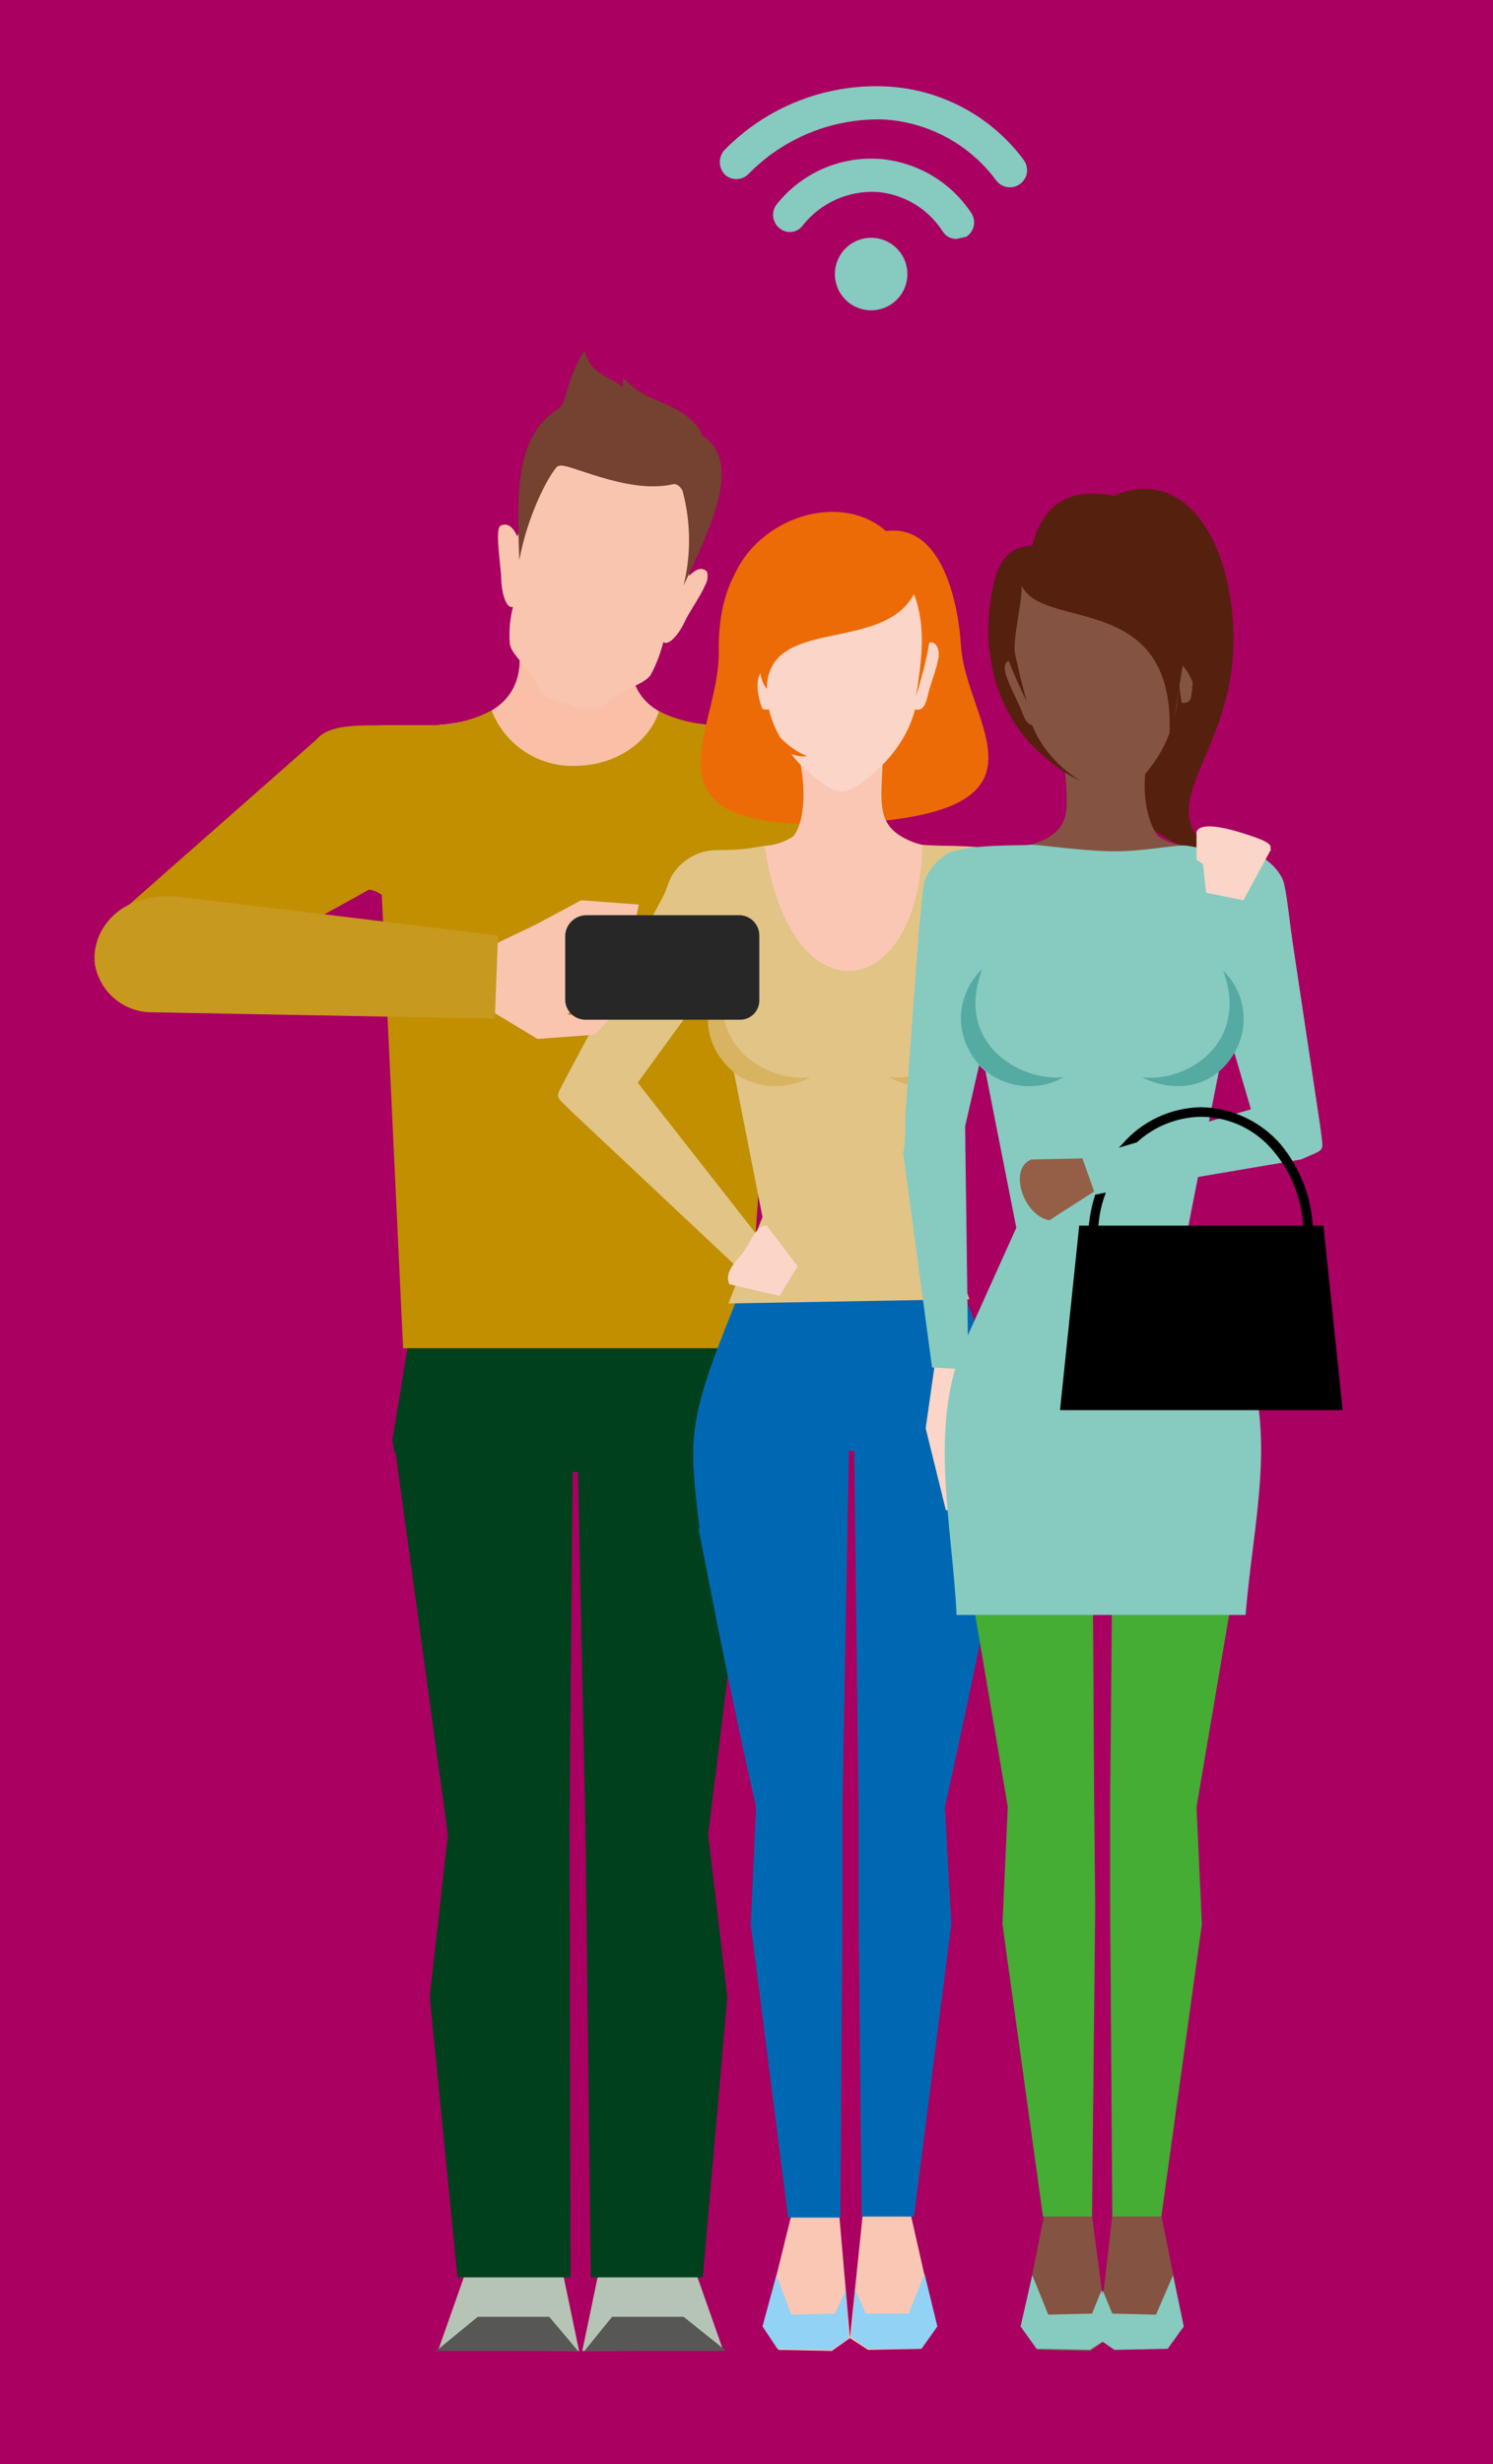 <svg height="231" viewBox="0 0 140 231" width="140" xmlns="http://www.w3.org/2000/svg"><g fill="none" transform=""><path d="m0 0v231h140v-231z" fill="#a90061"/><g transform="translate(8 8)"><path d="m35.6 205.2-2.5 7.1 13.2.1-1.5-7.2z" fill="#b6c4b5"/><path d="m36.8 209.2-3.9 3.2h13.3l-2.7-3.2z" fill="#575756"/><path d="m48.1 205.2-1.5 7.2 13.2-.1-2.5-7.1z" fill="#b6c4b5"/><path d="m49.4 209.2-2.6 3.2h13.3l-4-3.2z" fill="#575756"/><path d="m59 70.8-12.6 19.3-7.4 1.6c-3.5-3.2-3.2-3.7-1-7.7l10.7-19.5c1.2-2.2 2-3.7 3.4-4.8l4.6 1.2z" fill="#c04c4e"/><path d="m58.9 60c1.462-.215 2.949-.181 4.4.1 6.6 1.8 1.3 13.7-.1 14-12.8 2.4-27.7 0-40.2 0 0-2.5 0-9.3.1-9.4.3-3.9 1.7-4.8 6.3-4.7h3.3c5.4-.3 9-2.6 7.8-8.2h10.9c-1.2 5.6 2.1 7.8 7.5 8.2" fill="#f9c0a7"/><g transform="translate(0 58)"><path d="m29 70.2h.1l4.9 35.8-1.7 15.2 2.6 26.3h10.6l-.1-42.2.3-33.3h.5l.7 33.3.5 42.2h10.5l2.3-26.3-1.8-15.2 4.5-36.5.2-.5-4-24.3h-26.3l-4 24.3z" fill="#00401c"/><path d="m65.2 16.2-3.1 44.2h-32.3l-2-42.5c-.351-.266-.764-.438-1.2-.5-7.4 4.2-19 10.1-20.2 9.9s-9.2-1-3.3-7.6l18.5-16.3c.9-1.1 2.5-1.4 5.4-1.4h5.7c1.886-.032 3.736-.512 5.4-1.4 1.231 3.215 4.359 5.3 7.8 5.2 3.7 0 6.9-2.1 7.9-5.1 1.598.764 3.331 1.205 5.1 1.3 1.2-.1 5.4-1.2 6.7-.8 6.6 1.8 1.4 14.6 0 14.9z" fill="#c18f00"/></g><path d="m45.6 58h-.1c-.851-.08-1.671-.354-2.4-.8-.6-.4-.7-1.1-1.4-2.1s-1.8-1.9-1.9-2.8c-.083-1.142.019-2.29.3-3.4-.8.2-1.1-1.9-1.1-2.6s-.3-2.7-.3-3.9.2-1.1.5-1.2.9.1 1.3 1.1c.317-.766.52-1.575.6-2.4.4-1.5.6-2.8 1-3.9.419-1.065 1.197-1.949 2.2-2.5l1.9-.8h.9c.1 0 .2 0 .2-.1 1.83-.17 3.674.069 5.4.7 1.662.621 3.117 1.695 4.2 3.1.688.917 1.009 2.058.9 3.2-.161 1.319-.428 2.624-.8 3.9-.2.9-.3 1.7-.4 2.5.8-.8 1.3-.8 1.7-.4.11.443.038.911-.2 1.3-.4 1-1.5 2.5-1.9 3.4s-1.4 2.3-2 1.9c-.27 1.079-.673 2.12-1.2 3.1-.5.7-2 1.2-2.9 1.7s-1.4 1.2-2.1 1.4c-.806.069-1.617.001-2.4-.2" fill="#f9c5af"/><path d="m44.3 35.7c-.7.6-2.8 4.4-3.6 8.8-.3-6.9-.2-11.8 3.7-14.2 1-1 .3-1.8 2.4-5.5.5 2.4 2.7 2.6 3.6 3.5v-.9c1.003 1.039 2.236 1.826 3.6 2.3 2.3.9 3.7 2.3 3.8 3.1 4 2.5.7 8.9-1.7 14.1.717-2.928.682-5.989-.1-8.9-.2-.4-.6-.7-.9-.6-4.4 1-10.1-2.2-10.7-1.7" fill="#754130"/><path d="m72.9 199.6-1.2 11.6 1.7 1.1 5-.1 1.4-2-2.4-10.6z" fill="#f9c7b4"/><path d="m77.2 208.9h-4l-1-2.2-.4 4.4 1.6 1.1h5l1.5-2.1-1.2-4.9z" fill="#92d2f4"/><path d="m63.6 210.2 1.4 2.1 5 .1 1.7-1.2-1-11.5h-4.5z" fill="#f9c7b4"/><path d="m57.5 135.3c1.7 8.7 3.4 17.4 5.4 26.1l-.5 11 3.5 27.5h4.9l.2-29v-10l.6-32.9h.5l.4 32.8v10l.3 29h4.9l3.5-27.4-.6-11c1.8-8.1 3.5-16.2 5.1-24.4s1.7-11-2.9-22.6l-1.7-4.2-18.9.8-1.5 3.8c-4.3 10.6-4.1 12.2-3.1 20.5" fill="#0068b3"/><path d="m74.1 42c6.4-1.9 7.8 7.2 8 10.4.4 7.5 10 15.8-10.6 16.8s-12-8.4-12.1-16.1c-.1-6.2 2.4-11.9 9.7-11.1 1.6.1 3.3 1 4.9 1.2l-.6-.9z" fill="#ed6b06"/><path d="m66.9 62.8c.7 3 .6 6.2-.5 7.6-.805.532-1.737.842-2.7.9l-4.8.8c-2.6.5-2.9 3.9-2.8 5.3s1.8 1.5 2.3 3c.146.659.246 1.327.3 2 1.095.583 2.231 1.084 3.4 1.5h18.9l2-.8.4-3.3 3.9-2.8c0-6.4-6.4-4.7-9.8-6.1s-2.9-3.4-2.7-8z" fill="#f9c7b4"/><path d="m63.5 210.1 1.4 2.1 5.1.1 1.6-1.1-.3-4.5-1 2.2-4.1.1-1.4-3.7z" fill="#92d2f4"/><path d="m78.5 71.2c2.1.2 5.8-.1 7.6.8 1.058.557 1.876 1.482 2.3 2.6.3 1.1 1.4 6.2 2.3 9.3l-5.9-2.1-.6 2.7c.521.914.797 1.948.8 3-.018 1.89-.857 3.679-2.3 4.9l-2.7 13.3 2.9 8.1-22.6.4 3.2-8.1-2.7-13.7c-2.445-1.856-3.13-5.239-1.6-7.9l-.6-3.1-7.4 2.4c1.3-2.8 3.1-8.1 3.6-9.3s2.1-2.8 4.4-2.8 3.5-.2 4.5-.4c2.4 16.6 14.5 14.7 14.8-.1" fill="#e1c486"/><path d="m62.8 52.8c-.3-.2-.6 0-.7.4.106.832.342 1.642.7 2.4 0-.9-.6-1.9-.5-2.4s.3-.4.6-.1-.1-.2-.1-.3" fill="#e9a379"/><path d="m74 64.4c.978-.831 1.822-1.81 2.5-2.9.593-.923 1.032-1.936 1.3-3 .7.2 1-.4 1.2-1.3s.8-2.4 1-3.5-.6-2.1-1.3-1c.118-1.133.084-2.276-.1-3.4-.7-4-3.4-7-7.6-7s-7.1 1.9-7.7 6.4c-.237 1.218-.338 2.459-.3 3.7-.7-.7-1.3.1-1.1 1.3s.7 2.3 1 3.5.5 1.4 1.2 1.3c.306 1.258.849 2.445 1.6 3.5.564.85 1.237 1.623 2 2.3 1.6 1.3 2.4 1.9 3.2 1.9s1.8-.6 3.1-1.8" fill="#fbd5c7"/><path d="m60.1 49.9c-.3-8.2 10.1-12.8 15.2-7.9-.2.1 1.7 1.6 2.4 2.6 2.8 3.9 1.4 8.5.2 12.7.5-3.3 1-6.5-.2-9.6-3 5.6-13.7 2-13.8 8.9-.325-.44-.532-.957-.6-1.5-.9 1.5.5 6.2 4.4 7.8-5.3.5-7.6-11.9-7.6-13" fill="#ed6b06"/><path d="m62.5 78.8-10.7 14.7 11.2 14.3-2.2 2.7-15-14.1c-1.9-1.9-1.8-1.2-.6-3.6l10.5-19.6z" fill="#e1c486"/><path d="m83 82.9c1.255 1.204 1.976 2.861 2 4.6.003 1.283-.381 2.537-1.1 3.6-1.954 2.678-5.592 3.491-8.5 1.9 4.2.4 10.2-3.3 7.6-10.1" fill="#d8b361"/><path d="m60.4 83c-1.25 1.167-1.971 2.791-2 4.5-.022 1.286.363 2.546 1.1 3.6 2 2.9 5.5 3.4 8.5 1.9-4.2.5-10.2-3.2-7.6-10" fill="#d8b361"/><path d="m60.4 112.4c-.6-1.2.9-2.4 1.5-3.3s1.1-2.3 2-2.2l2.9 3.8-1.7 2.8z" fill="#fbd5c7"/><path d="m42.2 78.7 4.3-2.3 5.4.4-.2 1h-3.9c-.7 3.9.3 6.9-2.6 9.3l3.9.5-1.3 1.4-5.4.4-4.8-2.9v-5.6z" fill="#f9c5af"/><path d="m46.9 77.8h14.5c1.01.053 1.801.889 1.8 1.9v6.1c0 .477-.19.935-.527 1.273s-.795.527-1.273.527h-14.5c-1.011.001-1.847-.79-1.9-1.8v-6.1c.05-1.028.872-1.85 1.9-1.9" fill="#282727"/><g transform="translate(0 76)"><path d="m61.1 7.3c.442 0 .8-.358.8-.8s-.358-.8-.8-.8-.8.358-.8.8.358.8.8.8" fill="#282727"/><path d="m38.7 3.7-.3 7.8-32.3-.6c-2.588-.06-4.769-1.948-5.2-4.5-.4-3.2 2.4-7 8.2-6.3z" fill="#c7991f"/></g><path d="m96.4 38.5c5.7-2.4 9.4 2.2 10.7 8.2 3.2 15.1-8.6 20.1-1.1 25.4-8.6-.7-15.2-13-17.1-21.6-1.3-6.3 0-13.6 7.5-12" fill="#55210e"/><path d="m96.4 38.5c5.7-2.4 9.4 2.2 10.7 8.2 3.2 15.1-8.6 20.1-1.1 25.4-8.7-1.5-12.1-26.9-9.6-33.6" fill="#55210e"/><path d="m79.6 120.3-.8 5.6 1.9 7.7 3.6-.9-2-13.7-2.7-.4z" fill="#fbd5c7"/><path d="m99.7 62.8c-.8 3-.2 6.2.9 7.6.836.544 1.803.855 2.8.9l4.8.8c2.6.5 2.9 3.9 2.8 5.3s-1.8 1.5-2.3 3c-.146.659-.246 1.327-.3 2-1.12.602-2.292 1.104-3.5 1.5h-18.8l-2-.8-.4-3.3-4-2.8c.1-6.4 6.5-4.7 9.8-6.1s2.5-3.4 2.3-8z" fill="#855341"/><path d="m87.8 210.2 1.5 2.1 5 .1 1.6-1.2-1.5-11.5h-4.5z" fill="#855341"/><path d="m87.7 210.1 1.5 2.1 5 .1 1.7-1.1-.6-4.5-.9 2.2-4.1.1-1.5-3.7z" fill="#87cac0"/><path d="m80.8 127.8.2-1.4 13.4 1.5.2 32.9.1 10-.3 29h-4.6l-3.8-27.4.5-11z" fill="#45ac34"/><path d="m96.3 199.7-1.1 9.6 1.6 2.1 4.7.3 1.5-1.5-2.1-10.5z" fill="#855341"/><path d="m100.4 209-4.1-.1-.9-2.2-.5 4.5 1.6 1.1 5-.1 1.5-2.1-1-4.8z" fill="#87cac0"/><path d="m109.9 127.8-.2-1.4-13.3 1.5-.3 32.9v10l.2 29h4.6l3.8-27.4-.5-11z" fill="#45ac34"/><path d="m82.4 82.3.4 2.2c-.444.939-.683 1.962-.7 3 .018 1.89.857 3.679 2.3 4.9l2.9 14.7-5 11.1c-3.2 7.8-1 16.8-.6 25.2h27.1c.7-8.7 3-17.1-.2-24.8l-5.2-11.5 2.9-14.7c1.454-1.213 2.296-3.007 2.3-4.9.032-1.044-.21-2.078-.7-3l.3-1.6 5.8 2.8c-.7-3-1.2-10-1.7-11.2s-2.1-2.8-4.4-2.8-3.5-.2-4.5-.4-4.2.6-7.5.5-6.9-.7-7.4-.6-5.7-.1-7.6.8c-1.01.589-1.786 1.507-2.2 2.6-.3 1.1-.6 6.5-.8 9.7z" fill="#87cac0"/><path d="m89 62.1c1.7 1.6 3.8 3.3 5.7 3.4.2 0 4.9-.3 6.5-3 9.1-14.9-4.5-27.2-10.6-19.1-3.4-.9-4.9.8-5.4 3.3-1.3 5.4-.2 11.4 3.8 15.4" fill="#55210e"/><path d="m102.8 51.9c.5-1.2 1.5-.6 1.5.8s-.4 2.4-.5 3.7-.2 1.5-1 1.5l-.3-2.2c.116 3.125-.915 6.184-2.9 8.6-1.3 1.5-2 2.2-2.8 2.3s-1.8-.3-3.3-1.3c-1.14-.649-2.156-1.496-3-2.5-.717-.834-1.291-1.78-1.7-2.8-.4-.1-.7-.5-.9-1.1s-1.1-2.3-1.5-3.4-.1-1.6.5-1.6c-.199-.92-.299-1.859-.3-2.8.1-4.1 2.2-7.5 6.4-8.1s7.2.7 8.6 5.1c.556 1.645.859 3.364.9 5.1z" fill="#855341"/><path d="m103.3 52c.3-.3.5-.1.7.3.038.844-.064 1.689-.3 2.5-.1-1 .3-2 .1-2.5s-.4-.3-.6 0c-.009-.109.027-.218.1-.3" fill="#e9a379"/><path d="m104.1 55.1c5.4-12.7-9.9-18.8-15.2-11.8-4.4 2.7-3.3 8-2.6 9.9.583 1.569 1.25 3.104 2 4.6-.5-1.7-.8-3.1-1.1-4.4s.6-4.6.6-6.3v-.2c2.2 4.7 16.7-.4 13.4 18 .2-.5 1.6-10.1 1.7-10.5 1.236 1.4 1.548 3.389.8 5.1.719-1.353.864-2.939.4-4.4" fill="#55210e"/><path d="m104.2 78.6 5.1 17.4-16.5 4.8 1.2 3.3 20-3.4c2.4-1.1 2.1-.5 1.8-3.1l-3.3-22z" fill="#87cac0"/><path d="m106.7 83c2.209 2.142 2.547 5.567.8 8.1-1.9 2.9-5.4 3.4-8.4 1.9 4.2.5 10.1-3.2 7.6-10" fill="#55aaa2"/><path d="m88.7 100.7c-2.2.9-.7 5.3 1.7 5.7l4.2-2.7-1.1-3.1z" fill="#955f47"/><path d="m104.6 95.8c-2.853.057-5.546 1.331-7.4 3.5l-.3.3 1.7-.5c1.639-1.507 3.774-2.361 6-2.4 2.631-.004 5.126 1.17 6.8 3.2 1.667 1.968 2.65 4.425 2.8 7h-19.2c.079-1.062.315-2.107.7-3.1l-1 .2c-.305.942-.506 1.914-.6 2.9h-.9l-1.8 17.3h26.5l-1.8-17.3h-1c-.171-2.787-1.221-5.448-3-7.6-1.885-2.184-4.615-3.458-7.5-3.5" fill="#000"/><path d="m82.5 97.6.3 22.8-3.4-.2-2.7-20.1c.2-.9.1-1.5.2-1.8v-1.8l1.3-17.7.6-4.3 8.3 3z" fill="#87cac0"/><path d="m84 82.9c-2.186 2.194-2.521 5.625-.8 8.2 1.9 2.8 5.4 3.4 8.5 1.9-4.2.4-10.2-3.3-7.7-10.1" fill="#63bfb5"/><path d="m111.2 71.6-2.6 4.8-3.5-.7-.3-2.7-.6-.4v-2.6c.3-.9 2.4-.5 4.3.1s2.9 1 2.6 1.5" fill="#fbd5c7"/><path d="m73.9 14.3c-1.843-.115-3.441 1.261-3.6 3.1-.119 1.377.607 2.69 1.838 3.32 1.231.63 2.72.452 3.768-.45 1.048-.902 1.445-2.349 1.004-3.659s-1.63-2.224-3.01-2.31" fill="#87cac0"/><g fill="#87cac0" transform="translate(59)"><path d="m15.5 6.9c-3.747-.268-7.382 1.343-9.7 4.3-.508.695-.375 1.667.3 2.2.324.272.747.394 1.166.337s.794-.288 1.034-.637c1.689-2.112 4.301-3.269 7-3.1 2.496.223 4.749 1.589 6.1 3.7.281.445.774.711 1.3.7l.9-.2c.743-.471.967-1.454.5-2.2-1.928-2.933-5.101-4.815-8.6-5.1"/><path d="m16 .1c-5.658-.24-11.15 1.943-15.1 6-.57.676-.526 1.676.1 2.3.643.557 1.61.513 2.2-.1 3.308-3.378 7.874-5.226 12.6-5.1 4.207.221 8.096 2.312 10.6 5.7.525.718 1.532.875 2.25.35s.875-1.532.35-2.25c-3.071-4.143-7.848-6.678-13-6.9"/></g><path d="m84.1 82.9c-1.255 1.204-1.976 2.861-2 4.6.045 1.291.461 2.541 1.2 3.6 1.891 2.704 5.529 3.527 8.4 1.9-4.2.4-10.2-3.3-7.6-10.1" fill="#55aaa2"/></g></g></svg>